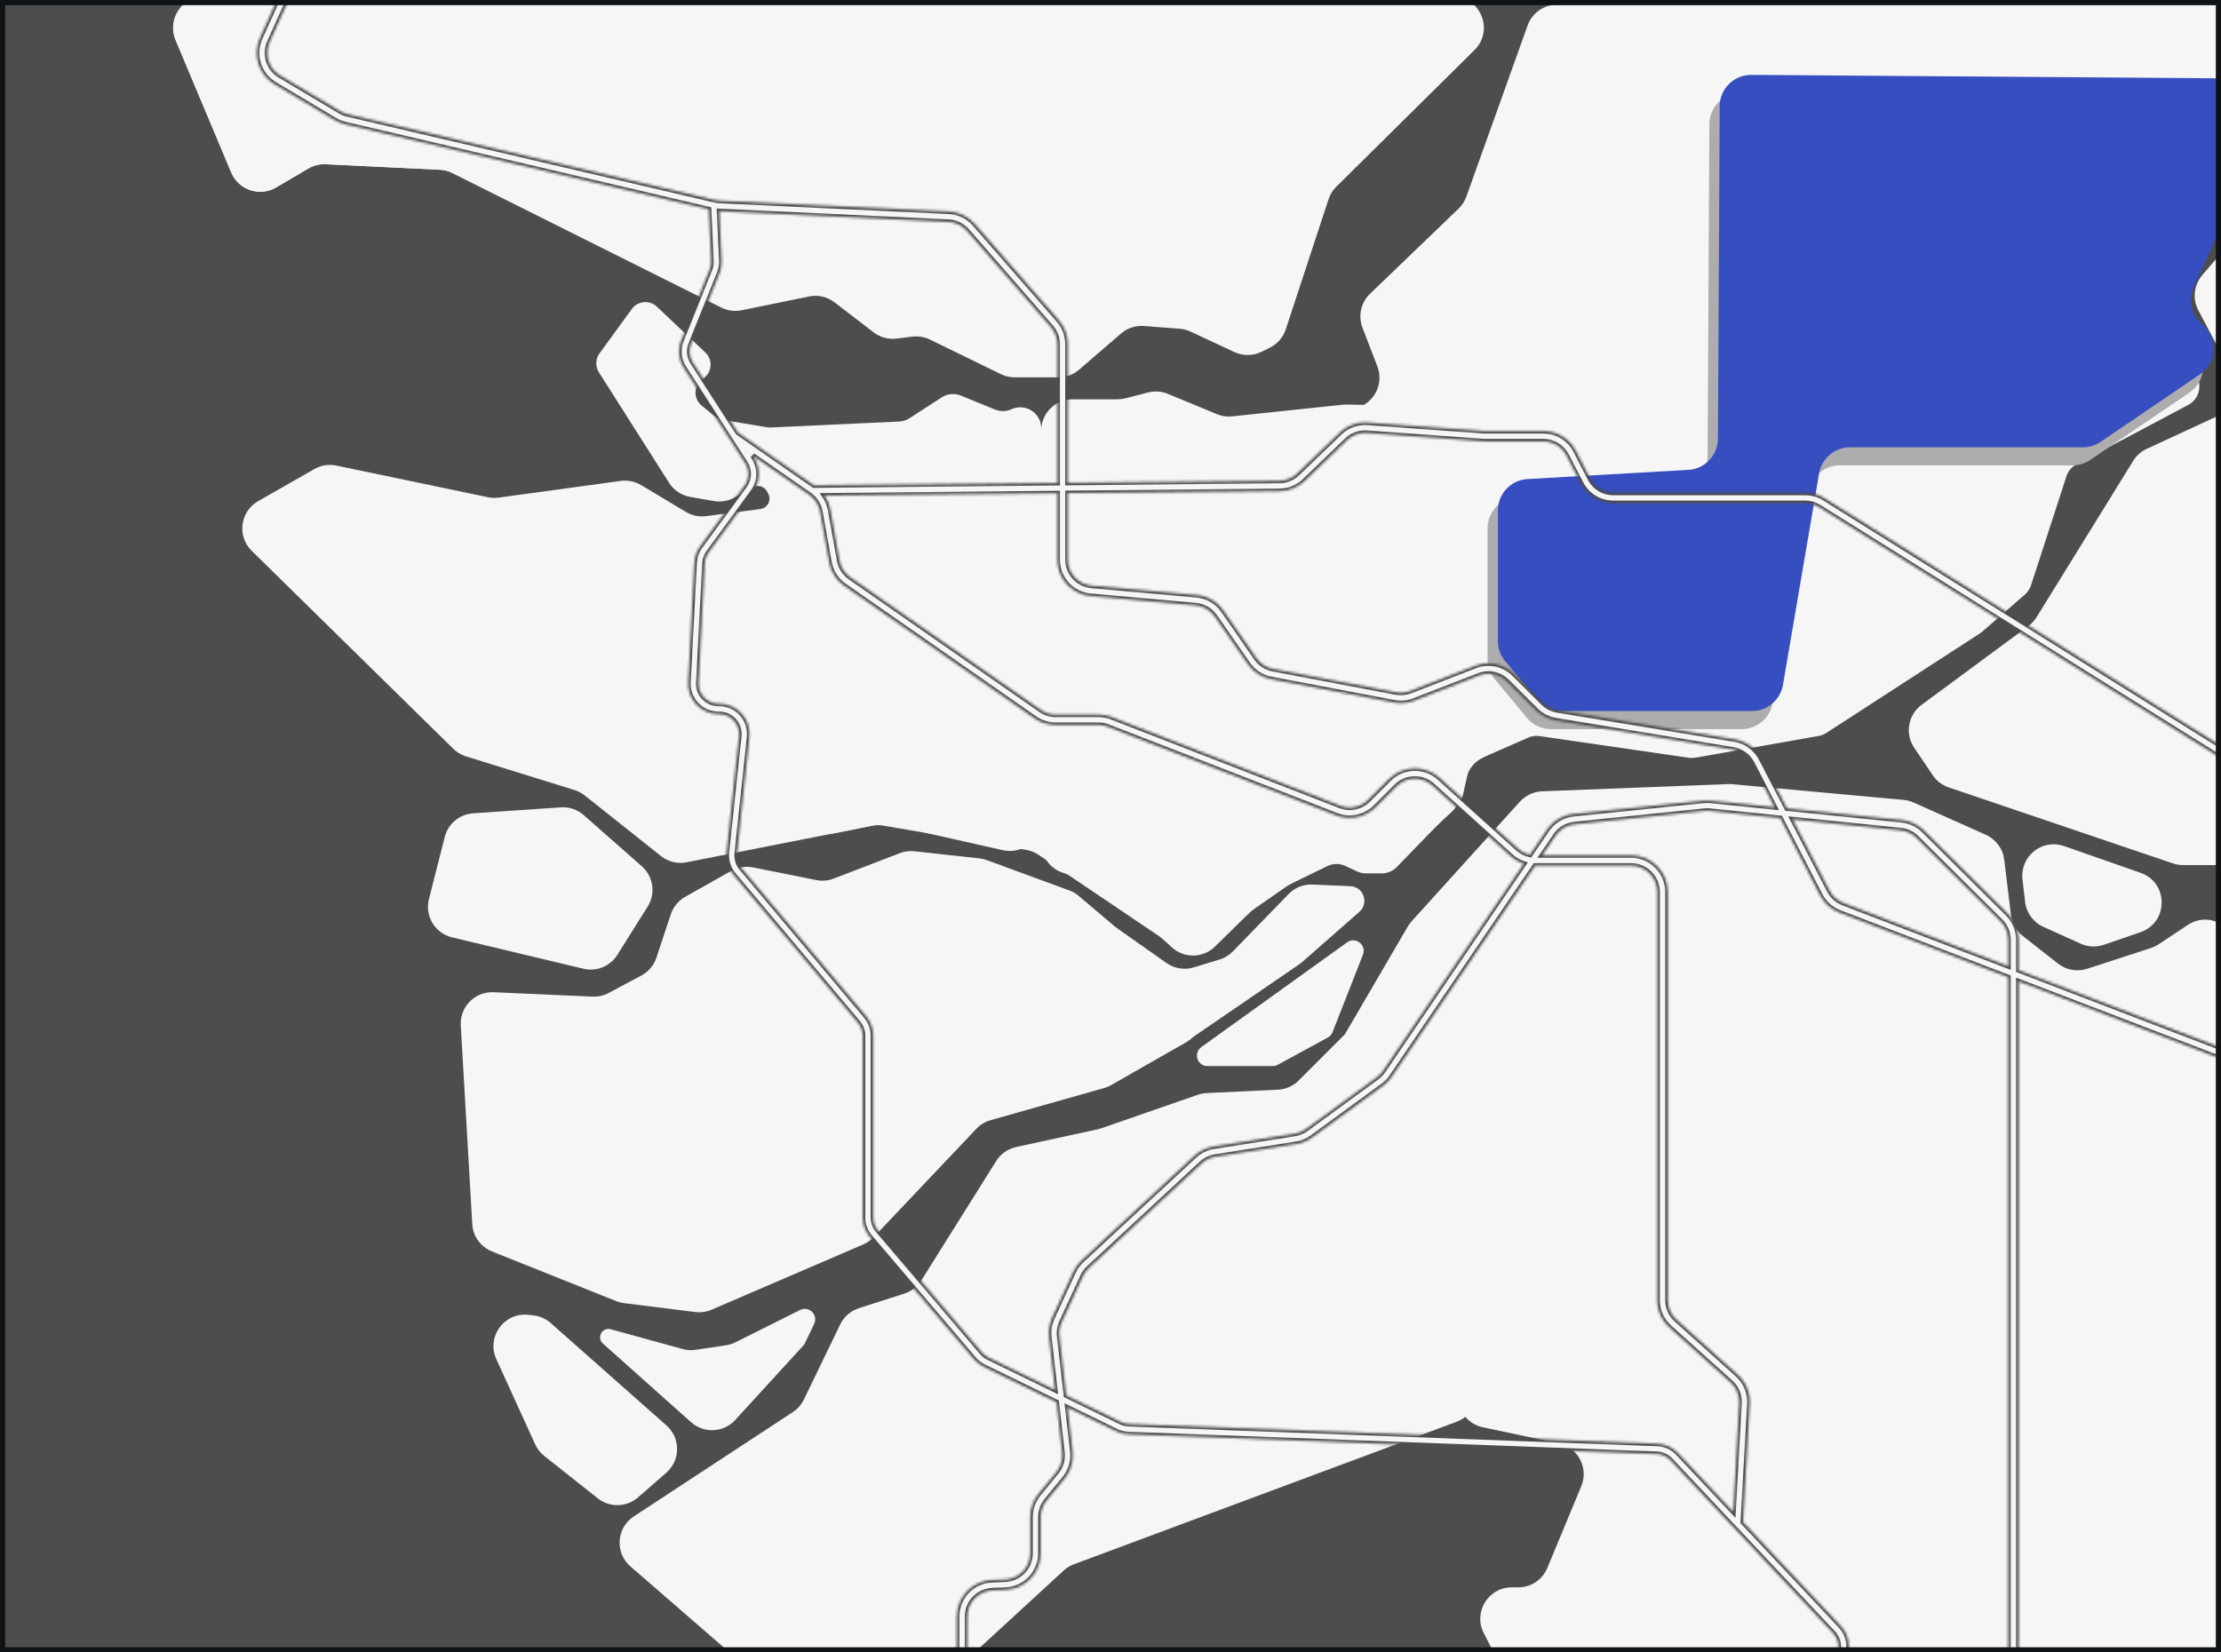 <svg width="860" height="640" viewBox="0 0 860 640" fill="none" xmlns="http://www.w3.org/2000/svg">
<rect x="0" y="0" width="860" height="640" fill="#808080" stroke="none"/>
<g clip-path="url(#clip0_323_712)">
<rect width="860" height="640" fill="#4D4D4D"/>
<path d="M67.965 15.441L89.549 66.823C92.403 73.61 100.585 76.326 106.933 72.596L119.38 65.275C121.423 64.075 123.766 63.499 126.134 63.612L170.219 65.745C171.905 65.826 173.559 66.256 175.067 67.018L279.291 119.13C281.724 120.346 284.497 120.711 287.165 120.168L313.281 114.824C316.736 114.119 320.328 114.946 323.125 117.095L338.271 128.722C340.809 130.668 344.012 131.536 347.19 131.138L353.239 130.384C355.582 130.092 357.958 130.49 360.083 131.519L387.553 144.914C389.216 145.725 391.04 146.147 392.889 146.147H409.876C412.786 146.147 415.608 145.101 417.814 143.195L434.087 129.176C436.536 127.06 439.73 126.014 442.957 126.265L456.79 127.327C458.25 127.441 459.677 127.814 460.998 128.43L477.993 136.36C481.358 137.933 485.258 137.876 488.575 136.214L491.761 134.625C494.664 133.173 496.861 130.627 497.875 127.546L514.432 77.169C515.032 75.337 516.062 73.675 517.432 72.321L570.939 19.382C578.666 11.736 573.25 -1.424 562.385 -1.424H79.179C70.478 -1.432 64.592 7.422 67.965 15.441Z" fill="#F6F6F6"/>
<path d="M233.066 515.918C231.996 517.256 232.158 519.202 233.439 520.353L267.599 550.848C272.57 555.284 280.175 554.903 284.675 549.989L311.433 520.742L315.252 512.756C316.914 509.277 313.233 505.653 309.779 507.38L284.773 519.883C283.629 520.459 282.405 520.84 281.14 521.034L269.375 522.802C267.696 523.053 265.986 522.948 264.348 522.502L236.447 514.831C235.198 514.491 233.869 514.921 233.066 515.926V515.918Z" fill="#F6F6F6"/>
<path d="M533.349 141.955L527.567 126.922C525.808 122.357 526.959 117.184 530.486 113.787L564.768 80.819C566.122 79.513 567.16 77.916 567.793 76.148L591.509 9.871C593.236 5.03 597.826 1.803 602.958 1.803H858.58C865.659 1.803 871.245 7.828 870.71 14.882L867.686 54.807C867.581 56.226 867.224 57.613 866.64 58.902L841.699 113.974C840.556 116.495 840.312 119.341 841.002 122.025L845.267 138.598C845.713 140.317 846.702 141.842 848.096 142.944L848.534 143.293C853.132 146.918 852.491 154.069 847.318 156.818L804.06 179.813C802.203 180.802 800.801 182.472 800.152 184.467L786.441 226.679C785.987 228.082 785.16 229.33 784.049 230.295L767.524 244.663C767.24 244.914 766.932 245.141 766.616 245.344L707.19 283.867C706.282 284.459 705.261 284.856 704.19 285.05L656.489 293.459C655.638 293.605 654.77 293.621 653.919 293.499L596.147 285.099C594.647 284.88 593.115 285.091 591.72 285.699L573.006 293.905C570.647 294.943 568.92 297.035 568.352 299.54L566.511 307.673C566.179 309.132 565.457 310.462 564.42 311.532L540.833 335.816C539.308 337.389 537.208 338.273 535.019 338.273H528.905C527.713 338.273 526.538 338.014 525.459 337.503L520.983 335.403C518.762 334.357 516.2 334.373 513.994 335.444L499.626 342.425C499.245 342.611 498.88 342.822 498.532 343.065L484.764 352.657C484.447 352.876 484.147 353.12 483.864 353.387L470.525 365.858C466.382 369.733 460.114 370.228 455.412 367.05L402.132 331.081C400.697 330.108 399.067 329.46 397.364 329.168L341.952 319.762C340.468 319.511 338.96 319.535 337.485 319.835L323.303 322.73C310.249 325.397 303.024 308.151 314.084 300.716L528.775 156.38C533.486 153.218 535.376 147.218 533.34 141.923L533.349 141.955Z" fill="#F6F6F6"/>
<path d="M871.302 84.751L852.71 106.619C849.491 110.406 848.899 115.782 851.226 120.176L864.094 144.534C867.345 150.696 864.775 158.326 858.451 161.253L831.239 173.845C829.074 174.851 827.25 176.464 826.001 178.491L788.614 239.012C787.795 240.333 786.741 241.485 785.492 242.401L744.051 273.001C738.813 276.869 737.548 284.183 741.188 289.583L748.381 300.253C749.872 302.459 752.037 304.121 754.559 304.973L841.423 334.422C842.68 334.852 844.002 335.062 845.331 335.062H882.743C889.457 335.062 894.906 329.614 894.906 322.9V92.624C894.906 85.911 889.457 80.462 882.743 80.462H880.57C877.002 80.462 873.613 82.027 871.302 84.751Z" fill="#F6F6F6"/>
<path d="M431.906 359.063L451.698 372.993C454.763 375.15 458.655 375.774 462.239 374.679L472.204 371.647C474.174 371.047 475.95 369.96 477.385 368.485L498.969 346.268C501.386 343.779 504.751 342.441 508.221 342.595L522.929 343.227C528.005 343.503 530.186 349.803 526.367 353.16L504.199 372.628C503.786 372.985 503.356 373.317 502.902 373.625L457.366 404.794L431.906 359.063Z" fill="#F6F6F6"/>
<path d="M783.133 340.584L784.146 349.301C784.641 353.549 787.325 357.222 791.225 358.982L805.682 365.509C808.504 366.782 811.714 366.936 814.642 365.923L828.815 361.049C839.729 357.295 839.769 341.881 828.88 338.071L799.236 327.692C790.755 324.724 782.103 331.657 783.141 340.576L783.133 340.584Z" fill="#F6F6F6"/>
<path d="M465.158 405.556L521.616 364.982C524.9 362.623 529.23 365.996 527.754 369.758L515.972 399.775C515.624 400.659 514.975 401.396 514.14 401.85L494.769 412.407C494.177 412.732 493.504 412.902 492.831 412.902H467.534C463.593 412.902 461.971 407.851 465.166 405.556H465.158Z" fill="#F6F6F6"/>
<path d="M170.786 65.77L126.126 63.605C123.758 63.491 121.415 64.067 119.371 65.267L106.925 72.589C100.576 76.319 92.395 73.602 89.541 66.816L68.078 15.717C64.681 7.625 70.697 -1.286 79.471 -1.156L272.002 1.698C276.794 1.771 281.1 4.649 282.997 9.052L288.243 21.255C289.581 24.369 289.556 27.904 288.186 31.001L262.629 88.505C259.986 94.449 253.142 97.262 247.093 94.895L174.63 66.597C173.405 66.118 172.108 65.843 170.794 65.778L170.786 65.77Z" fill="#F6F6F6"/>
<path d="M226.036 315.708L248.528 335.525C253.004 339.465 253.961 346.065 250.791 351.117L239.034 369.839C236.261 374.258 230.982 376.415 225.906 375.199L175.051 363.06C168.451 361.487 164.413 354.806 166.091 348.23L172.221 324.141C173.519 319.049 177.938 315.359 183.184 315.003L217.174 312.7C220.409 312.481 223.604 313.567 226.036 315.708Z" fill="#F6F6F6"/>
<path d="M413.994 344.857L382.121 333.141C381.196 332.8 380.231 332.573 379.25 332.468L354.082 329.711C352.152 329.5 350.198 329.752 348.39 330.449L322.817 340.284C320.668 341.111 318.325 341.314 316.062 340.86L291.519 335.954C288.664 335.387 285.697 335.857 283.159 337.284L265.313 347.355C262.677 348.838 260.691 351.255 259.742 354.125L254.172 370.925C253.191 373.885 251.107 376.358 248.358 377.826L235.709 384.58C233.788 385.61 231.623 386.096 229.45 385.999L191.097 384.304C183.897 383.988 178.002 389.964 178.416 397.156L182.867 474.104C183.143 478.814 186.111 482.942 190.489 484.693L238.612 503.942C239.577 504.331 240.59 504.591 241.62 504.72L269.221 508.166C271.369 508.434 273.551 508.126 275.537 507.266L334.257 481.993C335.774 481.336 337.144 480.387 338.279 479.187L378.042 437.211C379.55 435.622 381.448 434.47 383.556 433.87L427.56 421.4C428.508 421.132 429.424 420.751 430.276 420.256L459.32 403.659C466.65 399.475 467.59 389.275 461.144 383.818L417.659 346.974C416.573 346.049 415.332 345.328 413.994 344.841V344.857Z" fill="#F6F6F6"/>
<path d="M588.534 310.478L546.598 356.825C546.03 357.449 545.535 358.131 545.114 358.852L520.765 400.577L559.547 401.923C566.349 402.159 571.636 407.932 571.271 414.726L564.566 540.267C564.249 546.251 568.328 551.57 574.19 552.811L603.591 559.046C611.034 560.627 615.218 568.581 612.299 575.611L599.139 607.298C597.25 611.839 592.823 614.799 587.909 614.799H585.355C576.266 614.799 570.387 624.399 574.523 632.491L579.266 641.775C581.342 645.845 585.526 648.408 590.099 648.408H853.87C860.583 648.408 866.032 642.959 866.032 636.245V368.371C866.032 358.674 855.232 352.876 847.148 358.236L835.796 365.769C834.88 366.377 833.883 366.855 832.837 367.196L808.155 375.215C804.295 376.471 800.071 375.717 796.884 373.212L783.23 362.485C780.7 360.498 779.062 357.587 778.673 354.393L776.062 332.962C775.543 328.73 772.851 325.073 768.951 323.33L740.962 310.819C739.737 310.275 738.44 309.935 737.11 309.813L670.679 303.724C670.152 303.675 669.625 303.659 669.098 303.683L597.096 306.481C593.828 306.61 590.747 308.046 588.55 310.47L588.534 310.478Z" fill="#F6F6F6"/>
<path d="M213.266 512.456L258.08 552.113C263.578 556.978 263.545 565.565 258.015 570.389L247.028 579.973C242.609 583.825 236.074 583.979 231.485 580.338L210.752 563.919C209.244 562.719 208.036 561.186 207.233 559.427L192.176 526.394C188.268 517.815 195.176 508.239 204.549 509.253L206.519 509.464C209.025 509.731 211.384 510.777 213.274 512.447L213.266 512.456Z" fill="#F6F6F6"/>
<path d="M536.195 390.199H559.774C566.487 390.199 571.936 395.648 571.936 402.361V539.262C571.936 544.337 568.782 548.886 564.022 550.662L415.827 605.863C414.351 606.415 412.997 607.242 411.838 608.312L371.718 645.205C369.472 647.272 366.537 648.416 363.488 648.416H296.708C293.781 648.416 290.943 647.361 288.738 645.44L244.11 606.69C238.02 601.404 238.669 591.763 245.407 587.336L306.997 546.916C308.838 545.708 310.314 544.029 311.271 542.043L325.347 512.958C326.798 509.966 329.409 507.696 332.579 506.674L350.174 501.023C352.907 500.147 355.234 498.331 356.758 495.907L385.737 449.681C387.472 446.908 390.262 444.954 393.456 444.257L425.038 437.389C425.516 437.284 425.979 437.154 426.441 436.992L463.828 424.018C464.931 423.637 466.074 423.418 467.234 423.362L494.842 422.048C497.867 421.902 500.721 420.637 502.861 418.497L527.6 393.758C529.878 391.48 532.976 390.199 536.203 390.199H536.195Z" fill="#F6F6F6"/>
<path d="M577.409 291.57L573.517 293.775C570.793 295.316 568.766 297.854 567.866 300.854L565.368 309.148C564.736 311.248 563.552 313.13 561.938 314.613L540.524 334.244C537.249 337.244 532.603 338.225 528.394 336.798L521.413 334.422C518.048 333.279 514.359 333.668 511.302 335.476L499.067 342.725C494.534 345.409 488.858 341.857 489.296 336.603L489.677 332.095C489.937 328.957 491.404 326.046 493.772 323.97L559.352 266.393C564.695 261.699 572.909 262.574 577.142 268.283L581.179 273.731C585.534 279.602 583.766 287.953 577.409 291.561V291.57Z" fill="#F6F6F6"/>
<path d="M642.997 191.383L580.733 194.943C574.295 195.308 569.268 200.635 569.268 207.089V257.693C569.268 260.531 570.266 263.288 572.082 265.469L584.504 280.404C586.815 283.185 590.244 284.791 593.853 284.791H667.654C673.581 284.791 678.641 280.518 679.646 274.68L693.641 192.746C694.639 186.899 699.706 182.635 705.634 182.635H795.806C798.247 182.635 800.622 181.905 802.641 180.534L841.034 154.458C847.375 150.153 848.202 141.136 842.753 135.744L841.253 134.26C837.637 130.685 836.623 125.228 838.723 120.598L867.532 56.972C871.164 48.953 865.343 39.856 856.545 39.791L667.411 38.396C660.681 38.347 655.192 43.764 655.159 50.494L654.47 179.318C654.438 185.74 649.411 191.027 643.005 191.4L642.997 191.383Z" fill="#F6F6F6"/>
<path d="M566.836 169.442V256.088C566.836 259.647 565.279 263.028 562.571 265.339L490.083 327.222C486.799 330.027 486.288 334.916 488.923 338.338L488.98 338.411C491.485 341.663 491.169 346.268 488.242 349.147L470.469 366.604C465.855 371.136 458.509 371.266 453.733 366.904L430.633 345.773C429.425 344.671 428.014 343.819 426.465 343.276L411.278 337.925C406.413 336.206 403.162 331.616 403.162 326.451V166.815C403.162 160.102 408.611 154.653 415.324 154.653H432.725C433.746 154.653 434.76 154.523 435.741 154.272L444.563 152.01C447.109 151.353 449.809 151.547 452.241 152.553L471.19 160.402C473.063 161.18 475.099 161.472 477.118 161.261L519.865 156.753C520.359 156.704 520.854 156.68 521.348 156.688L554.876 157.272C561.509 157.385 566.828 162.802 566.828 169.434L566.836 169.442Z" fill="#F6F6F6"/>
<path d="M649.729 188.988L587.465 192.547C581.027 192.912 576 198.239 576 204.693V255.297C576 258.135 576.997 260.892 578.813 263.073L591.235 278.009C593.546 280.79 596.976 282.395 600.584 282.395H674.386C680.313 282.395 685.373 278.122 686.378 272.284L700.373 190.35C701.37 184.504 706.438 180.239 712.365 180.239H802.538C804.978 180.239 807.354 179.509 809.373 178.139L847.766 152.062C854.106 147.757 854.933 138.741 849.485 133.349L847.985 131.865C844.368 128.289 843.355 122.832 845.455 118.202L874.264 54.576C877.896 46.557 872.074 37.46 863.277 37.395L674.143 36C667.413 35.952 661.924 41.368 661.891 48.098L661.202 176.922C661.169 183.344 656.142 188.631 649.737 189.004L649.729 188.988Z" fill="#ADADAD"/>
<path d="M653.729 181.988L591.465 185.547C585.027 185.912 580 191.239 580 197.693V248.297C580 251.135 580.997 253.892 582.813 256.073L595.235 271.009C597.546 273.79 600.976 275.395 604.584 275.395H678.386C684.313 275.395 689.373 271.122 690.378 265.284L704.373 183.35C705.37 177.504 710.438 173.239 716.365 173.239H806.538C808.978 173.239 811.354 172.509 813.373 171.139L851.766 145.062C858.106 140.757 858.933 131.741 853.485 126.349L851.985 124.865C848.368 121.289 847.355 115.832 849.455 111.202L878.264 47.576C881.896 39.557 876.074 30.46 867.277 30.395L678.143 29C671.413 28.952 665.924 34.368 665.891 41.098L665.202 169.922C665.169 176.344 660.142 181.631 653.737 182.004L653.729 181.988Z" fill="#364EC0"/>
<path d="M388.332 329.289L344.733 319.478C343.079 319.105 341.368 319.081 339.706 319.413L265.856 333.976C262.353 334.665 258.729 333.781 255.931 331.56L226.441 308.102C225.258 307.162 223.92 306.448 222.476 306.002L180.443 292.956C178.594 292.38 176.908 291.375 175.521 290.013L97.463 213.341C91.706 207.689 92.947 198.105 99.952 194.108L121.723 181.67C124.301 180.194 127.334 179.716 130.245 180.324L188.989 192.583C190.351 192.867 191.746 192.916 193.124 192.729L240.347 186.267C243.088 185.894 245.877 186.462 248.245 187.881L265.613 198.284C267.964 199.694 270.729 200.27 273.453 199.905L294.421 197.148C297.186 196.784 298.767 193.808 297.519 191.319L297.089 190.467C296.059 188.4 293.513 187.613 291.494 188.74L284.359 192.705C281.926 194.059 279.105 194.529 276.372 194.059L267.259 192.47C263.886 191.886 260.91 189.9 259.077 187.005L231.89 144.185C230.463 141.939 230.552 139.044 232.117 136.896L244.645 119.674C246.947 116.511 251.504 116.09 254.35 118.774L273.121 136.523C276.137 139.377 275.732 144.282 272.302 146.609L272.156 146.707C268.548 149.147 268.329 154.385 271.718 157.126L276.859 161.277C277.726 161.983 278.764 162.445 279.867 162.631L296.967 165.486C297.421 165.558 297.876 165.591 298.33 165.567L348.155 163.264C349.59 163.199 350.985 162.753 352.193 161.967L364.591 153.931C366.82 152.488 369.61 152.228 372.066 153.226L385.267 158.618C387.31 159.453 389.597 159.421 391.616 158.521L391.786 158.448C397.145 156.072 403.178 159.996 403.178 165.859V317.419C403.178 325.211 395.945 330.992 388.348 329.281L388.332 329.289Z" fill="#F6F6F6"/>
<mask id="path-23-inside-1_323_712" fill="white">
<path d="M781.649 363.974C781.649 360.22 780.124 356.555 777.457 353.904L744.967 321.641C742.664 319.354 739.624 317.919 736.405 317.595L691.939 313.07L682.006 293.829C679.955 289.864 676.103 287.059 671.7 286.337L603.039 275.026C600.947 274.677 599.042 273.704 597.534 272.204L586.328 261.039C582.355 257.082 576.404 255.834 571.174 257.869L546.119 267.599C544.343 268.288 542.422 268.458 540.557 268.11L492.929 259.069C490.302 258.574 488.015 257.082 486.491 254.885L473.728 236.487C471.32 233.017 467.533 230.82 463.333 230.438L422.703 226.814C417.44 226.344 413.467 222.006 413.467 216.719V191.032L495.475 190.238C499.107 190.205 502.553 188.794 505.172 186.273L521.551 170.51C523.618 168.524 526.44 167.494 529.311 167.705L574.141 170.94C574.482 170.964 574.822 170.98 575.163 170.98H597.574C601.385 170.98 604.839 173.08 606.583 176.47L612.104 187.189C614.545 191.932 619.386 194.876 624.713 194.876H698.985C700.882 194.876 702.739 195.411 704.352 196.416L860.356 293.878L862.505 290.44L706.501 192.978C704.247 191.567 701.644 190.821 698.985 190.821H624.713C620.902 190.821 617.448 188.721 615.704 185.332L610.183 174.613C607.742 169.87 602.901 166.926 597.574 166.926H575.163C574.92 166.926 574.676 166.918 574.433 166.902L529.602 163.667C525.589 163.375 521.632 164.81 518.737 167.591L502.359 183.354C500.486 185.154 498.029 186.159 495.426 186.183L413.459 186.978V133.325C413.459 129.896 412.219 126.579 409.965 123.993L377.458 86.743C374.929 83.849 371.272 82.081 367.428 81.903L278.675 77.735C278.059 77.703 277.443 77.621 276.843 77.484L134.591 44.215C133.577 43.98 132.612 43.591 131.72 43.056L108.441 29.207C104.006 26.572 102.263 21.034 104.387 16.331L125.874 -31.338L122.177 -33L100.69 14.669C97.722 21.253 100.163 29.004 106.374 32.693L129.653 46.542C130.901 47.288 132.255 47.832 133.674 48.164L274.451 81.1L275.367 101.079C275.415 102.19 275.237 103.268 274.824 104.298L263.796 131.777C262.377 135.304 262.767 139.317 264.826 142.52L288.567 179.397C290.278 182.056 290.173 185.559 288.308 188.113L271.118 211.595C269.764 213.452 268.986 215.641 268.864 217.927L266.464 264.218C266.294 267.469 267.437 270.558 269.683 272.918C271.929 275.277 274.953 276.583 278.205 276.583H278.489C280.67 276.583 282.762 277.515 284.213 279.137C285.672 280.759 286.378 282.932 286.143 285.105L281.359 330.041C281.018 333.203 281.999 336.414 284.051 338.854L332.255 396.164C333.422 397.55 334.063 399.31 334.063 401.118V471.531C334.063 474.32 335.06 477.028 336.868 479.152L377.142 526.44C378.196 527.68 379.477 528.67 380.945 529.383L409.081 543.086L411.294 562.554C411.602 565.254 410.792 568.019 409.065 570.119L402.124 578.592C400.056 581.122 398.913 584.317 398.913 587.585V601.604C398.913 607.053 394.648 611.504 389.199 611.731L384.107 611.942C376.485 612.258 370.51 618.485 370.51 626.123V661.078H374.564V626.123C374.564 620.674 378.829 616.223 384.277 615.996L389.369 615.785C396.991 615.469 402.967 609.242 402.967 601.604V587.585C402.967 585.249 403.778 582.971 405.262 581.163L412.202 572.69C414.619 569.746 415.754 565.879 415.324 562.092L413.402 545.186L432.222 554.357C433.706 555.078 435.287 555.476 436.933 555.532L641.521 563.17C643.556 563.243 645.446 564.103 646.84 565.587L709.777 632.488C711.123 633.923 711.869 635.796 711.869 637.767V671.984H715.923V637.767C715.923 634.759 714.788 631.896 712.728 629.707L674.952 589.555L677.498 543.719C677.741 539.405 676.03 535.27 672.819 532.383L649.135 511.091C647.002 509.169 645.778 506.429 645.778 503.558V345.43C645.778 337.606 639.413 331.241 631.589 331.241H597.185L602.334 323.66C604.02 321.178 606.696 319.581 609.68 319.273L660.049 314.092C660.73 314.019 661.427 314.019 662.108 314.092L689.344 316.865L704.766 346.752C706.363 349.849 709.039 352.241 712.299 353.49L777.587 378.52V655.767H781.641V380.093L860.737 410.41L862.189 406.624L781.641 375.747V363.974H781.649ZM267.559 133.285L278.586 105.806C279.218 104.233 279.494 102.579 279.421 100.892L278.545 81.805L367.266 85.965C370.007 86.095 372.618 87.351 374.426 89.427L406.932 126.677C408.546 128.525 409.429 130.893 409.429 133.342V187.035L315.138 187.951L285.745 167.526L268.232 140.323C266.886 138.231 266.634 135.596 267.559 133.285ZM382.721 525.743C381.764 525.272 380.921 524.624 380.231 523.813L339.958 476.525C338.774 475.131 338.117 473.363 338.117 471.531V401.118C338.117 398.353 337.136 395.669 335.36 393.553L287.156 336.244C285.81 334.646 285.17 332.546 285.389 330.471L290.173 285.534C290.529 282.226 289.451 278.902 287.221 276.429C284.991 273.956 281.805 272.529 278.48 272.529H278.197C276.064 272.529 274.078 271.677 272.61 270.129C271.142 268.58 270.396 266.553 270.502 264.428L272.902 218.138C272.983 216.638 273.494 215.203 274.378 213.987L291.567 190.505C294.421 186.605 294.583 181.254 291.965 177.191L291.486 176.453L313.346 191.64C315.568 193.189 317.06 195.5 317.538 198.167L321.065 217.765C321.738 221.487 323.814 224.73 326.919 226.895L400.664 278.261C403.056 279.923 405.862 280.807 408.773 280.807H425.33C426.587 280.807 427.827 281.042 428.995 281.496L517.472 315.835C522.71 317.87 528.67 316.613 532.643 312.64L540.686 304.597C544.505 300.778 550.635 300.624 554.641 304.24L585.031 331.654C586.49 332.968 588.193 333.941 590.025 334.557L535.57 414.724C534.913 415.689 534.103 416.524 533.162 417.213L505.732 437.257C504.442 438.205 502.918 438.838 501.337 439.081L469.925 444.035C467.128 444.473 464.558 445.73 462.49 447.652L418.843 488.144C417.481 489.409 416.386 490.909 415.608 492.604L407.419 510.361C406.332 512.721 405.91 515.332 406.202 517.91L408.521 538.319L382.704 525.743H382.721ZM594.55 335.311H631.58C637.167 335.311 641.716 339.86 641.716 345.447V503.575C641.716 507.596 643.427 511.44 646.419 514.123L670.103 535.416C672.398 537.475 673.614 540.435 673.444 543.516L671.117 585.501L649.784 562.83C647.651 560.568 644.765 559.254 641.659 559.141L437.079 551.503C436 551.462 434.962 551.203 433.989 550.732L412.851 540.435L410.24 517.464C410.029 515.623 410.329 513.758 411.108 512.072L419.297 494.315C419.857 493.107 420.635 492.036 421.608 491.128L465.255 450.635C466.739 449.257 468.571 448.365 470.566 448.057L501.977 443.103C504.199 442.754 506.324 441.87 508.132 440.541L535.562 420.497C536.876 419.532 538.011 418.364 538.927 417.01L594.428 335.311C594.428 335.311 594.509 335.311 594.55 335.311ZM662.522 310.07C661.565 309.973 660.592 309.973 659.635 310.07L609.266 315.251C605.091 315.681 601.337 317.919 598.977 321.389L592.434 331.022C590.707 330.657 589.093 329.846 587.755 328.646L557.365 301.232C551.754 296.172 543.176 296.391 537.824 301.735L529.781 309.778C526.943 312.616 522.686 313.516 518.948 312.057L430.47 277.718C428.824 277.077 427.097 276.753 425.338 276.753H408.781C406.697 276.753 404.694 276.121 402.991 274.937L329.246 223.571C327.025 222.022 325.541 219.711 325.063 217.052L321.535 197.454C321.171 195.451 320.392 193.594 319.273 191.965L409.421 191.089V216.735C409.421 224.138 414.975 230.211 422.354 230.868L462.985 234.493C465.985 234.76 468.693 236.333 470.412 238.814L483.174 257.212C485.307 260.285 488.51 262.369 492.191 263.066L539.819 272.107C542.438 272.602 545.122 272.358 547.603 271.393L572.658 261.664C576.395 260.212 580.644 261.104 583.482 263.934L594.688 275.099C596.796 277.199 599.464 278.561 602.391 279.048L671.052 290.359C674.198 290.878 676.946 292.88 678.414 295.71L687.13 312.608L662.522 310.102V310.07ZM713.758 349.72C711.431 348.828 709.526 347.117 708.382 344.903L694.168 317.367L735.999 321.624C738.302 321.859 740.475 322.889 742.113 324.519L774.603 356.782C776.508 358.671 777.595 361.29 777.595 363.974V374.19L713.758 349.72Z"/>
</mask>
<path d="M781.649 363.974C781.649 360.22 780.124 356.555 777.457 353.904L744.967 321.641C742.664 319.354 739.624 317.919 736.405 317.595L691.939 313.07L682.006 293.829C679.955 289.864 676.103 287.059 671.7 286.337L603.039 275.026C600.947 274.677 599.042 273.704 597.534 272.204L586.328 261.039C582.355 257.082 576.404 255.834 571.174 257.869L546.119 267.599C544.343 268.288 542.422 268.458 540.557 268.11L492.929 259.069C490.302 258.574 488.015 257.082 486.491 254.885L473.728 236.487C471.32 233.017 467.533 230.82 463.333 230.438L422.703 226.814C417.44 226.344 413.467 222.006 413.467 216.719V191.032L495.475 190.238C499.107 190.205 502.553 188.794 505.172 186.273L521.551 170.51C523.618 168.524 526.44 167.494 529.311 167.705L574.141 170.94C574.482 170.964 574.822 170.98 575.163 170.98H597.574C601.385 170.98 604.839 173.08 606.583 176.47L612.104 187.189C614.545 191.932 619.386 194.876 624.713 194.876H698.985C700.882 194.876 702.739 195.411 704.352 196.416L860.356 293.878L862.505 290.44L706.501 192.978C704.247 191.567 701.644 190.821 698.985 190.821H624.713C620.902 190.821 617.448 188.721 615.704 185.332L610.183 174.613C607.742 169.87 602.901 166.926 597.574 166.926H575.163C574.92 166.926 574.676 166.918 574.433 166.902L529.602 163.667C525.589 163.375 521.632 164.81 518.737 167.591L502.359 183.354C500.486 185.154 498.029 186.159 495.426 186.183L413.459 186.978V133.325C413.459 129.896 412.219 126.579 409.965 123.993L377.458 86.743C374.929 83.849 371.272 82.081 367.428 81.903L278.675 77.735C278.059 77.703 277.443 77.621 276.843 77.484L134.591 44.215C133.577 43.98 132.612 43.591 131.72 43.056L108.441 29.207C104.006 26.572 102.263 21.034 104.387 16.331L125.874 -31.338L122.177 -33L100.69 14.669C97.722 21.253 100.163 29.004 106.374 32.693L129.653 46.542C130.901 47.288 132.255 47.832 133.674 48.164L274.451 81.1L275.367 101.079C275.415 102.19 275.237 103.268 274.824 104.298L263.796 131.777C262.377 135.304 262.767 139.317 264.826 142.52L288.567 179.397C290.278 182.056 290.173 185.559 288.308 188.113L271.118 211.595C269.764 213.452 268.986 215.641 268.864 217.927L266.464 264.218C266.294 267.469 267.437 270.558 269.683 272.918C271.929 275.277 274.953 276.583 278.205 276.583H278.489C280.67 276.583 282.762 277.515 284.213 279.137C285.672 280.759 286.378 282.932 286.143 285.105L281.359 330.041C281.018 333.203 281.999 336.414 284.051 338.854L332.255 396.164C333.422 397.55 334.063 399.31 334.063 401.118V471.531C334.063 474.32 335.06 477.028 336.868 479.152L377.142 526.44C378.196 527.68 379.477 528.67 380.945 529.383L409.081 543.086L411.294 562.554C411.602 565.254 410.792 568.019 409.065 570.119L402.124 578.592C400.056 581.122 398.913 584.317 398.913 587.585V601.604C398.913 607.053 394.648 611.504 389.199 611.731L384.107 611.942C376.485 612.258 370.51 618.485 370.51 626.123V661.078H374.564V626.123C374.564 620.674 378.829 616.223 384.277 615.996L389.369 615.785C396.991 615.469 402.967 609.242 402.967 601.604V587.585C402.967 585.249 403.778 582.971 405.262 581.163L412.202 572.69C414.619 569.746 415.754 565.879 415.324 562.092L413.402 545.186L432.222 554.357C433.706 555.078 435.287 555.476 436.933 555.532L641.521 563.17C643.556 563.243 645.446 564.103 646.84 565.587L709.777 632.488C711.123 633.923 711.869 635.796 711.869 637.767V671.984H715.923V637.767C715.923 634.759 714.788 631.896 712.728 629.707L674.952 589.555L677.498 543.719C677.741 539.405 676.03 535.27 672.819 532.383L649.135 511.091C647.002 509.169 645.778 506.429 645.778 503.558V345.43C645.778 337.606 639.413 331.241 631.589 331.241H597.185L602.334 323.66C604.02 321.178 606.696 319.581 609.68 319.273L660.049 314.092C660.73 314.019 661.427 314.019 662.108 314.092L689.344 316.865L704.766 346.752C706.363 349.849 709.039 352.241 712.299 353.49L777.587 378.52V655.767H781.641V380.093L860.737 410.41L862.189 406.624L781.641 375.747V363.974H781.649ZM267.559 133.285L278.586 105.806C279.218 104.233 279.494 102.579 279.421 100.892L278.545 81.805L367.266 85.965C370.007 86.095 372.618 87.351 374.426 89.427L406.932 126.677C408.546 128.525 409.429 130.893 409.429 133.342V187.035L315.138 187.951L285.745 167.526L268.232 140.323C266.886 138.231 266.634 135.596 267.559 133.285ZM382.721 525.743C381.764 525.272 380.921 524.624 380.231 523.813L339.958 476.525C338.774 475.131 338.117 473.363 338.117 471.531V401.118C338.117 398.353 337.136 395.669 335.36 393.553L287.156 336.244C285.81 334.646 285.17 332.546 285.389 330.471L290.173 285.534C290.529 282.226 289.451 278.902 287.221 276.429C284.991 273.956 281.805 272.529 278.48 272.529H278.197C276.064 272.529 274.078 271.677 272.61 270.129C271.142 268.58 270.396 266.553 270.502 264.428L272.902 218.138C272.983 216.638 273.494 215.203 274.378 213.987L291.567 190.505C294.421 186.605 294.583 181.254 291.965 177.191L291.486 176.453L313.346 191.64C315.568 193.189 317.06 195.5 317.538 198.167L321.065 217.765C321.738 221.487 323.814 224.73 326.919 226.895L400.664 278.261C403.056 279.923 405.862 280.807 408.773 280.807H425.33C426.587 280.807 427.827 281.042 428.995 281.496L517.472 315.835C522.71 317.87 528.67 316.613 532.643 312.64L540.686 304.597C544.505 300.778 550.635 300.624 554.641 304.24L585.031 331.654C586.49 332.968 588.193 333.941 590.025 334.557L535.57 414.724C534.913 415.689 534.103 416.524 533.162 417.213L505.732 437.257C504.442 438.205 502.918 438.838 501.337 439.081L469.925 444.035C467.128 444.473 464.558 445.73 462.49 447.652L418.843 488.144C417.481 489.409 416.386 490.909 415.608 492.604L407.419 510.361C406.332 512.721 405.91 515.332 406.202 517.91L408.521 538.319L382.704 525.743H382.721ZM594.55 335.311H631.58C637.167 335.311 641.716 339.86 641.716 345.447V503.575C641.716 507.596 643.427 511.44 646.419 514.123L670.103 535.416C672.398 537.475 673.614 540.435 673.444 543.516L671.117 585.501L649.784 562.83C647.651 560.568 644.765 559.254 641.659 559.141L437.079 551.503C436 551.462 434.962 551.203 433.989 550.732L412.851 540.435L410.24 517.464C410.029 515.623 410.329 513.758 411.108 512.072L419.297 494.315C419.857 493.107 420.635 492.036 421.608 491.128L465.255 450.635C466.739 449.257 468.571 448.365 470.566 448.057L501.977 443.103C504.199 442.754 506.324 441.87 508.132 440.541L535.562 420.497C536.876 419.532 538.011 418.364 538.927 417.01L594.428 335.311C594.428 335.311 594.509 335.311 594.55 335.311ZM662.522 310.07C661.565 309.973 660.592 309.973 659.635 310.07L609.266 315.251C605.091 315.681 601.337 317.919 598.977 321.389L592.434 331.022C590.707 330.657 589.093 329.846 587.755 328.646L557.365 301.232C551.754 296.172 543.176 296.391 537.824 301.735L529.781 309.778C526.943 312.616 522.686 313.516 518.948 312.057L430.47 277.718C428.824 277.077 427.097 276.753 425.338 276.753H408.781C406.697 276.753 404.694 276.121 402.991 274.937L329.246 223.571C327.025 222.022 325.541 219.711 325.063 217.052L321.535 197.454C321.171 195.451 320.392 193.594 319.273 191.965L409.421 191.089V216.735C409.421 224.138 414.975 230.211 422.354 230.868L462.985 234.493C465.985 234.76 468.693 236.333 470.412 238.814L483.174 257.212C485.307 260.285 488.51 262.369 492.191 263.066L539.819 272.107C542.438 272.602 545.122 272.358 547.603 271.393L572.658 261.664C576.395 260.212 580.644 261.104 583.482 263.934L594.688 275.099C596.796 277.199 599.464 278.561 602.391 279.048L671.052 290.359C674.198 290.878 676.946 292.88 678.414 295.71L687.13 312.608L662.522 310.102V310.07ZM713.758 349.72C711.431 348.828 709.526 347.117 708.382 344.903L694.168 317.367L735.999 321.624C738.302 321.859 740.475 322.889 742.113 324.519L774.603 356.782C776.508 358.671 777.595 361.29 777.595 363.974V374.19L713.758 349.72Z" fill="#F6F6F6" stroke="#4D4D4D" stroke-width="2" mask="url(#path-23-inside-1_323_712)"/>
</g>
<rect x="1" y="1" width="858" height="638" stroke="#0F1315" stroke-width="2"/>
<defs>
<clipPath id="clip0_323_712">
<rect width="860" height="640" fill="white"/>
</clipPath>
</defs>
</svg>
